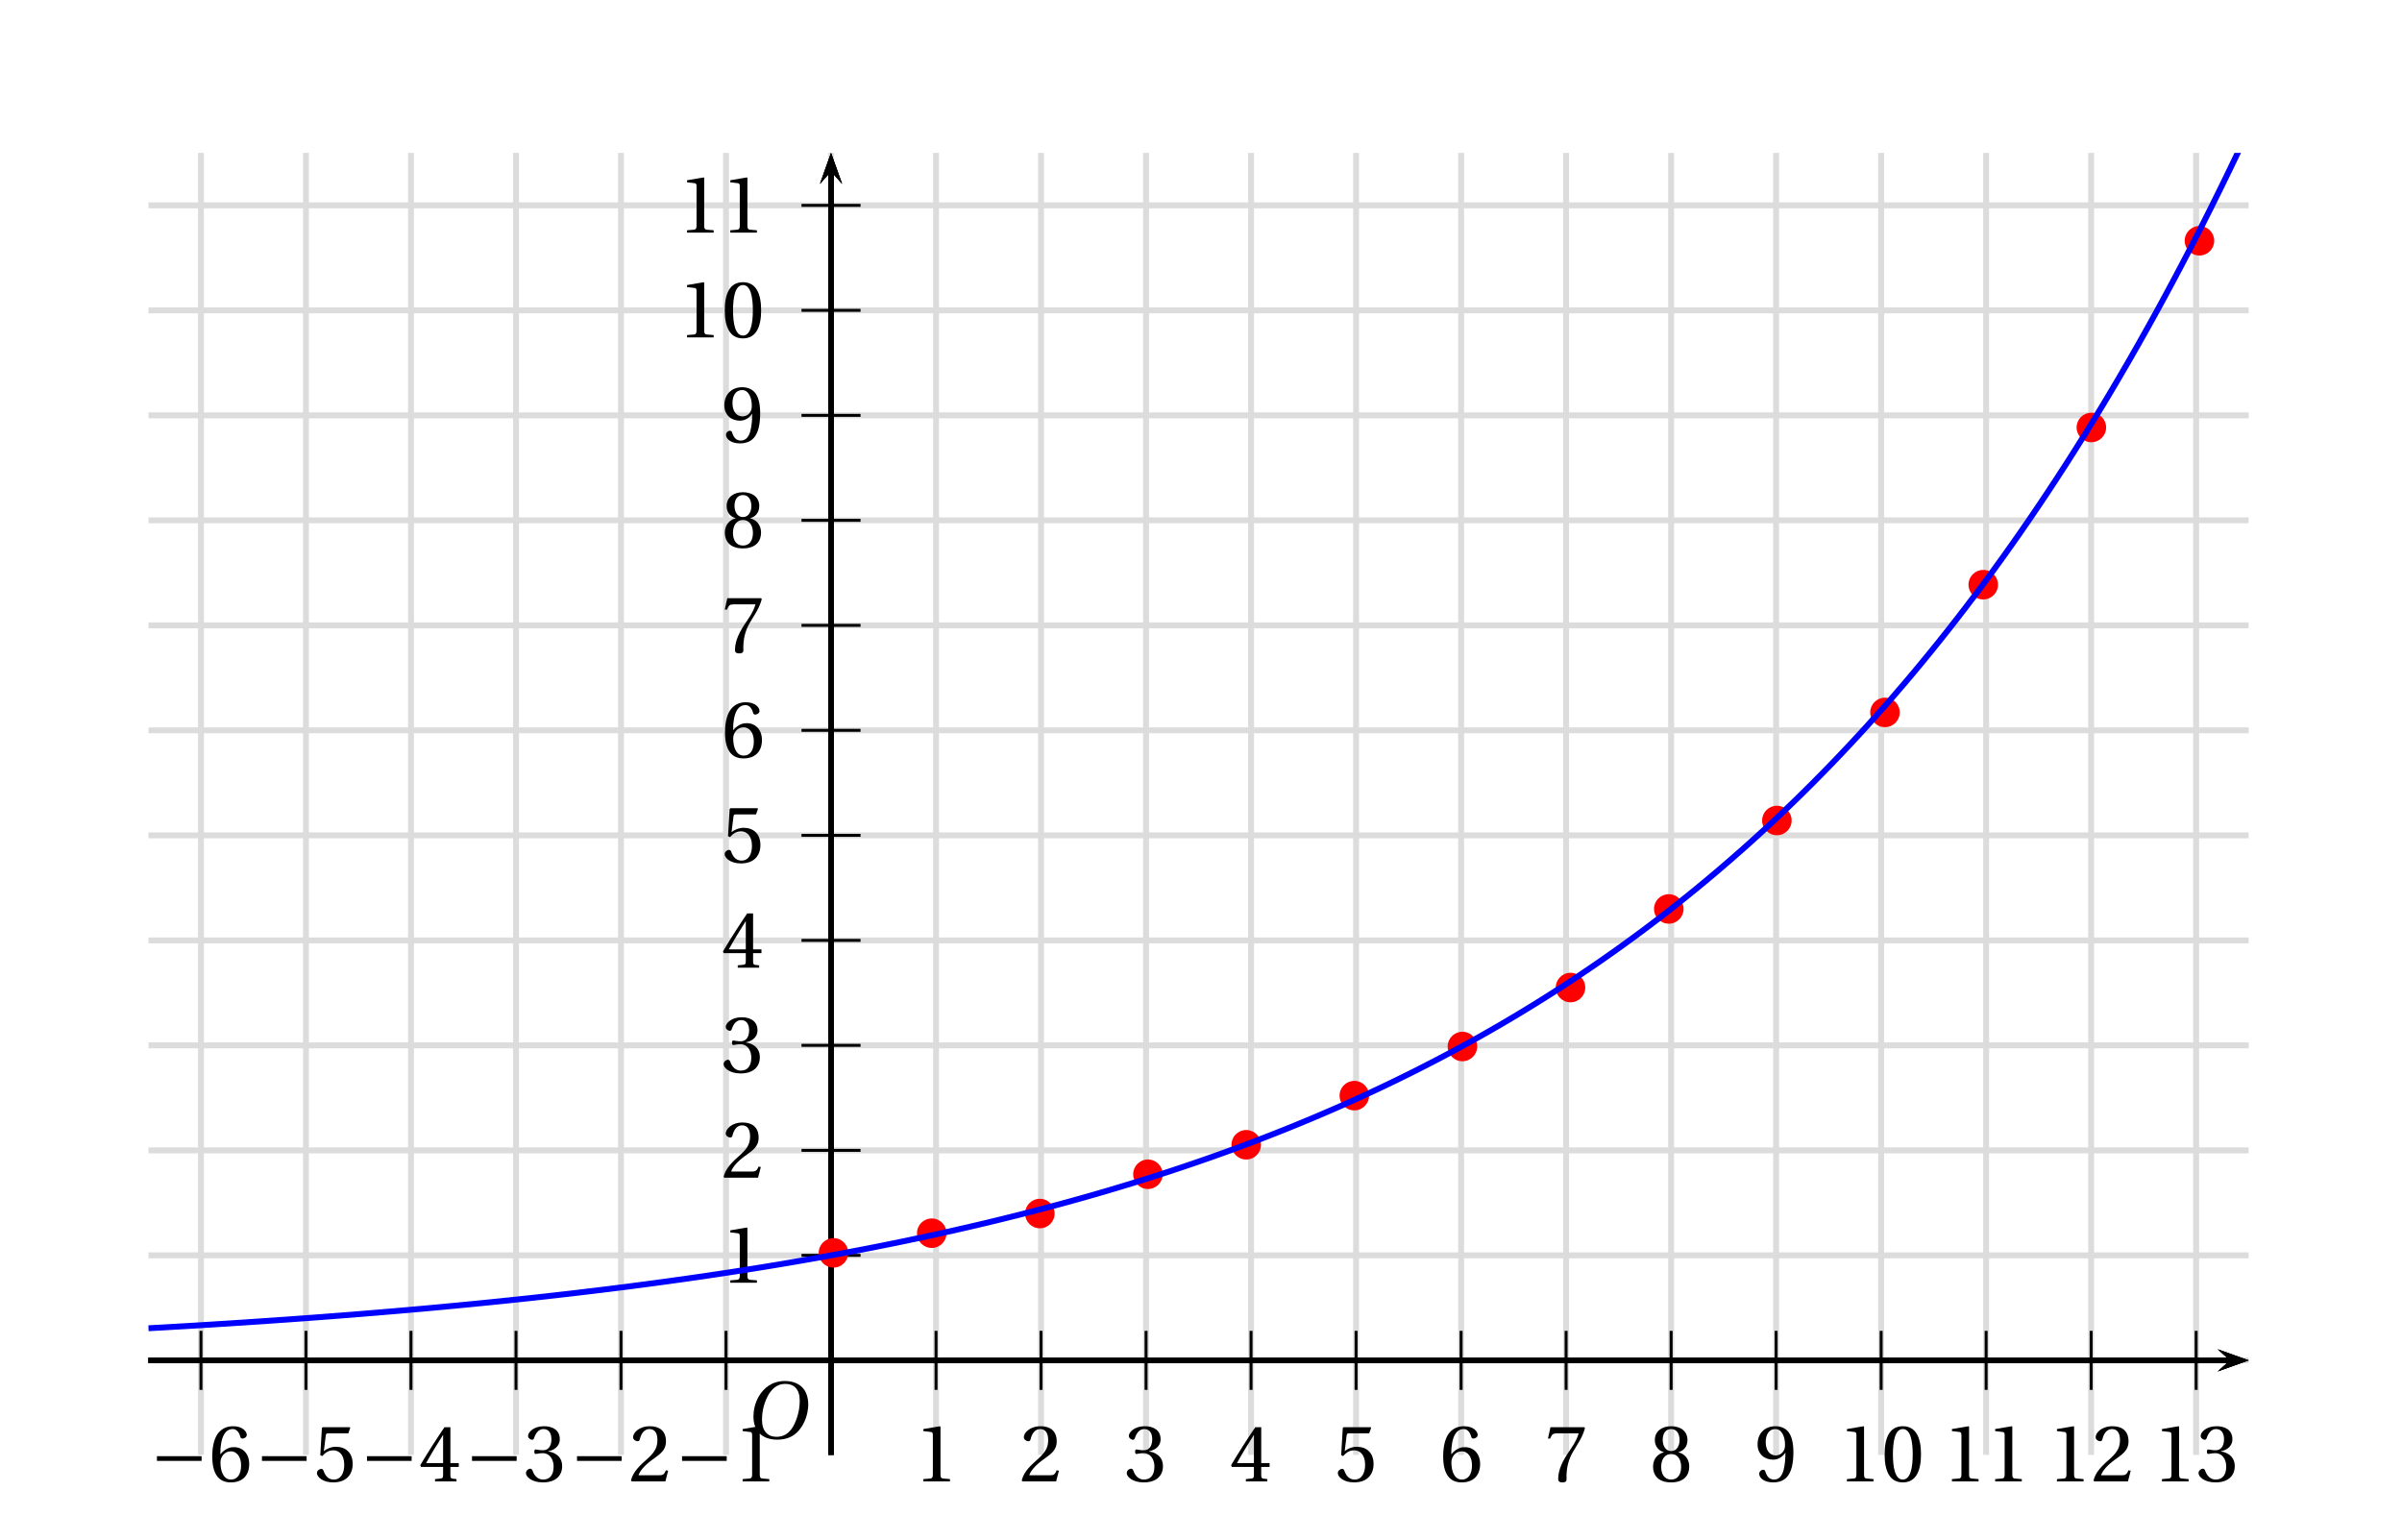 <?xml version='1.0' encoding='UTF-8'?>
<!-- This file was generated by dvisvgm 2.2 -->
<svg height='156.737pt' version='1.1' viewBox='26.687 5.998 244.424 156.737' width='244.424pt' xmlns='http://www.w3.org/2000/svg' xmlns:xlink='http://www.w3.org/1999/xlink'>
<defs>
<clipPath id='clip1'>
<path d='M41.793 154.059V21.555H255.508V154.059Z'/>
</clipPath>
<use id='g10-48' xlink:href='#g3-48'/>
<use id='g10-49' xlink:href='#g3-49'/>
<use id='g10-50' xlink:href='#g3-50'/>
<use id='g10-51' xlink:href='#g3-51'/>
<use id='g10-52' xlink:href='#g3-52'/>
<use id='g10-53' xlink:href='#g3-53'/>
<use id='g10-54' xlink:href='#g3-54'/>
<use id='g10-55' xlink:href='#g3-55'/>
<use id='g10-56' xlink:href='#g3-56'/>
<use id='g10-57' xlink:href='#g3-57'/>
<path d='M6.958 -2.772V-3.408H0.931V-2.772H6.958Z' id='g1-161'/>
<path d='M2.904 -7.068C3.945 -7.068 4.241 -5.446 4.241 -3.66S3.945 -0.252 2.904 -0.252S1.567 -1.874 1.567 -3.66S1.863 -7.068 2.904 -7.068ZM2.904 -7.451C1.096 -7.451 0.449 -5.851 0.449 -3.66S1.096 0.131 2.904 0.131S5.358 -1.468 5.358 -3.66S4.712 -7.451 2.904 -7.451Z' id='g3-48'/>
<path d='M4.788 0V-0.318L3.868 -0.394C3.638 -0.416 3.506 -0.504 3.506 -0.931V-7.385L3.452 -7.451L1.194 -7.068V-6.794L2.213 -6.673C2.4 -6.651 2.476 -6.564 2.476 -6.246V-0.931C2.476 -0.723 2.444 -0.592 2.378 -0.515C2.323 -0.438 2.235 -0.405 2.115 -0.394L1.194 -0.318V0H4.788Z' id='g3-49'/>
<path d='M5.314 -1.446L5.008 -1.501C4.778 -0.909 4.558 -0.833 4.12 -0.833H1.315C1.49 -1.403 2.137 -2.181 3.156 -2.915C4.208 -3.682 5.019 -4.175 5.019 -5.402C5.019 -6.925 4.011 -7.451 2.86 -7.451C1.359 -7.451 0.581 -6.542 0.581 -5.972C0.581 -5.599 0.997 -5.424 1.183 -5.424C1.381 -5.424 1.457 -5.534 1.501 -5.72C1.677 -6.465 2.104 -7.068 2.783 -7.068C3.627 -7.068 3.868 -6.355 3.868 -5.556C3.868 -4.383 3.276 -3.726 2.323 -2.882C0.975 -1.709 0.504 -0.964 0.296 -0.11L0.405 0H4.942L5.314 -1.446Z' id='g3-50'/>
<path d='M1.425 -4.011C1.425 -3.824 1.479 -3.704 1.622 -3.704C1.753 -3.704 2.049 -3.813 2.575 -3.813C3.506 -3.813 4.032 -2.97 4.032 -2.016C4.032 -0.712 3.386 -0.252 2.608 -0.252C1.885 -0.252 1.414 -0.8 1.205 -1.414C1.14 -1.622 1.03 -1.72 0.877 -1.72C0.679 -1.72 0.296 -1.512 0.296 -1.118C0.296 -0.647 1.052 0.131 2.597 0.131C4.186 0.131 5.183 -0.668 5.183 -2.071C5.183 -3.539 3.923 -3.978 3.32 -4.032V-4.076C3.912 -4.175 4.865 -4.613 4.865 -5.698C4.865 -6.914 3.912 -7.451 2.739 -7.451C1.293 -7.451 0.581 -6.618 0.581 -6.147C0.581 -5.808 0.964 -5.621 1.118 -5.621C1.26 -5.621 1.348 -5.698 1.392 -5.84C1.633 -6.586 2.049 -7.068 2.663 -7.068C3.528 -7.068 3.737 -6.301 3.737 -5.687C3.737 -5.03 3.506 -4.208 2.575 -4.208C2.049 -4.208 1.753 -4.317 1.622 -4.317C1.479 -4.317 1.425 -4.208 1.425 -4.011Z' id='g3-51'/>
<path d='M3.287 -1.961V-0.844C3.287 -0.471 3.167 -0.405 2.904 -0.384L2.202 -0.318V0H5.095V-0.318L4.602 -0.373C4.35 -0.405 4.273 -0.471 4.273 -0.844V-1.961H5.402V-2.476H4.273V-7.32H3.474C2.444 -5.808 1.216 -3.901 0.208 -2.192L0.307 -1.961H3.287ZM0.997 -2.476C1.655 -3.671 2.422 -4.931 3.265 -6.257H3.287V-2.476H0.997Z' id='g3-52'/>
<path d='M4.668 -6.487L4.931 -7.232L4.876 -7.32H1.216L1.107 -7.221L0.888 -3.55L1.151 -3.419C1.611 -3.945 2.06 -4.197 2.652 -4.197C3.353 -4.197 4.12 -3.682 4.12 -2.235C4.12 -1.107 3.66 -0.252 2.707 -0.252C1.94 -0.252 1.545 -0.811 1.326 -1.435C1.271 -1.6 1.172 -1.698 1.019 -1.698C0.8 -1.698 0.438 -1.479 0.438 -1.118C0.438 -0.614 1.205 0.131 2.63 0.131C4.438 0.131 5.26 -0.964 5.26 -2.356C5.26 -3.89 4.295 -4.679 2.991 -4.679C2.389 -4.679 1.742 -4.416 1.392 -4.098L1.37 -4.12L1.622 -6.169C1.655 -6.443 1.731 -6.487 1.94 -6.487H4.668Z' id='g3-53'/>
<path d='M2.98 0.131C4.602 0.131 5.468 -0.855 5.468 -2.345C5.468 -3.824 4.515 -4.646 3.375 -4.624C2.542 -4.646 1.885 -4.043 1.589 -3.682H1.567C1.578 -6.092 2.268 -7.068 3.254 -7.068C3.758 -7.068 4.109 -6.64 4.273 -6.016C4.306 -5.884 4.394 -5.786 4.558 -5.786C4.799 -5.786 5.139 -5.972 5.139 -6.279C5.139 -6.717 4.602 -7.451 3.287 -7.451C2.422 -7.451 1.808 -7.122 1.348 -6.597C0.855 -6.027 0.482 -4.975 0.482 -3.386C0.482 -1.019 1.337 0.131 2.98 0.131ZM3.002 -4.065C3.693 -4.065 4.372 -3.441 4.372 -2.181C4.372 -1.03 3.923 -0.252 3.002 -0.252C2.049 -0.252 1.589 -1.271 1.589 -2.586C1.589 -3.254 2.082 -4.065 3.002 -4.065Z' id='g3-54'/>
<path d='M0.789 -7.32L0.449 -5.786H0.745L0.855 -6.016C0.997 -6.323 1.14 -6.487 1.633 -6.487H4.591C4.482 -6.092 4.284 -5.457 3.397 -4.186C2.455 -2.838 1.83 -1.611 1.83 -0.318C1.83 0.044 2.082 0.131 2.422 0.131C2.739 0.131 2.97 0.033 2.959 -0.285C2.904 -1.731 3.2 -2.893 3.78 -3.912C4.482 -5.139 5.062 -5.819 5.446 -7.199L5.347 -7.32H0.789Z' id='g3-55'/>
<path d='M2.904 -3.704C3.78 -3.704 4.252 -2.959 4.252 -1.961C4.252 -0.997 3.835 -0.252 2.904 -0.252C1.994 -0.252 1.556 -0.997 1.556 -1.961C1.556 -2.959 2.038 -3.704 2.904 -3.704ZM2.904 0.131C4.679 0.131 5.347 -0.888 5.347 -1.994C5.347 -3.112 4.646 -3.748 3.901 -3.923V-3.956C4.569 -4.131 5.106 -4.69 5.106 -5.588C5.106 -6.783 4.175 -7.451 2.904 -7.451C1.655 -7.451 0.701 -6.772 0.701 -5.588C0.701 -4.69 1.249 -4.131 1.907 -3.956V-3.923C1.172 -3.748 0.46 -3.112 0.46 -1.994C0.46 -0.888 1.118 0.131 2.904 0.131ZM2.904 -4.098C2.115 -4.098 1.764 -4.865 1.764 -5.61C1.764 -6.454 2.159 -7.068 2.904 -7.068S4.021 -6.454 4.043 -5.61C4.043 -4.865 3.704 -4.098 2.904 -4.098Z' id='g3-56'/>
<path d='M2.509 -2.937C3.189 -2.937 3.758 -3.32 4.131 -3.857H4.153C4.153 -3.167 4.098 -2.279 3.901 -1.523C3.704 -0.8 3.32 -0.252 2.619 -0.252C1.874 -0.252 1.6 -0.833 1.435 -1.348C1.392 -1.49 1.315 -1.578 1.129 -1.578C0.92 -1.578 0.614 -1.359 0.614 -1.019C0.614 -0.537 1.194 0.131 2.52 0.131C3.408 0.131 4.087 -0.197 4.504 -0.778C4.953 -1.403 5.227 -2.367 5.227 -3.956C5.227 -5.314 4.953 -6.202 4.526 -6.717C4.109 -7.21 3.506 -7.451 2.805 -7.451C1.403 -7.451 0.394 -6.52 0.394 -5.008C0.394 -3.638 1.381 -2.937 2.509 -2.937ZM2.838 -3.517C1.983 -3.517 1.49 -4.263 1.49 -5.314C1.49 -6.323 1.94 -7.068 2.794 -7.068C3.671 -7.068 4.098 -6.027 4.098 -4.964C4.098 -4.778 4.087 -4.558 4.021 -4.383C3.846 -3.868 3.419 -3.517 2.838 -3.517Z' id='g3-57'/>
<path d='M5.523 -7.364C6.728 -7.364 7.495 -6.651 7.495 -5.106C7.495 -4.482 7.429 -3.572 6.98 -2.411C6.531 -1.238 5.786 -0.219 4.361 -0.219C3.178 -0.219 2.4 -0.997 2.4 -2.52C2.4 -3.441 2.575 -4.46 3.079 -5.523C3.583 -6.564 4.361 -7.364 5.523 -7.364ZM5.479 -7.747C3.726 -7.747 2.641 -6.783 2.005 -5.731C1.403 -4.712 1.249 -3.682 1.249 -2.959C1.249 -1.151 2.279 0.164 4.46 0.164C6.399 0.164 7.353 -0.833 7.955 -1.918C8.547 -2.991 8.646 -4.109 8.646 -4.536C8.646 -6.783 7.287 -7.747 5.479 -7.747Z' id='g8-79'/>
</defs>
<g id='page1'>
<path clip-path='url(#clip1)' d='M40.762 160.219H38.974V160.76H40.762V160.219ZM45.035 157.238H41.475V157.891H44.352C43.083 159.701 42.564 160.813 42.166 162.562H42.872C43.165 160.858 43.833 159.393 45.035 157.794V157.238Z' fill-rule='evenodd'/>
<path clip-path='url(#clip1)' d='M36.449 155.124V16.21' fill='none' stroke='#dcdcdc' stroke-linecap='square' stroke-miterlimit='10' stroke-width='0.601'/>
<path clip-path='url(#clip1)' d='M51.448 160.219H49.66V160.759H51.448V160.219ZM55.556 158.627C55.428 157.756 54.858 157.237 54.046 157.237C53.461 157.237 52.935 157.523 52.619 157.996C52.289 158.514 52.139 159.167 52.139 160.136C52.139 161.03 52.274 161.601 52.589 162.074C52.875 162.502 53.34 162.735 53.926 162.735C54.94 162.735 55.668 161.984 55.668 160.94C55.668 159.948 54.992 159.25 54.039 159.25C53.513 159.25 53.1 159.453 52.815 159.843C52.822 158.544 53.243 157.823 54.001 157.823C54.467 157.823 54.79 158.116 54.895 158.627H55.556ZM53.956 159.836C54.595 159.836 54.992 160.279 54.992 160.992C54.992 161.661 54.542 162.149 53.934 162.149C53.318 162.149 52.852 161.638 52.852 160.955C52.852 160.294 53.303 159.836 53.956 159.836Z' fill-rule='evenodd'/>
<path clip-path='url(#clip1)' d='M47.137 155.124V16.21' fill='none' stroke='#dcdcdc' stroke-linecap='square' stroke-miterlimit='10' stroke-width='0.601'/>
<path clip-path='url(#clip1)' d='M62.133 160.219H60.346V160.759H62.133V160.219ZM66.076 157.237H63.328L62.93 160.136H63.538C63.846 159.768 64.101 159.641 64.514 159.641C65.228 159.641 65.678 160.129 65.678 160.917C65.678 161.683 65.236 162.149 64.514 162.149C63.936 162.149 63.583 161.856 63.425 161.255H62.764C62.855 161.691 62.93 161.901 63.087 162.096C63.388 162.502 63.929 162.735 64.529 162.735C65.603 162.735 66.354 161.953 66.354 160.827C66.354 159.776 65.656 159.055 64.635 159.055C64.259 159.055 63.959 159.153 63.651 159.378L63.861 157.891H66.076V157.237Z' fill-rule='evenodd'/>
<path clip-path='url(#clip1)' d='M57.821 155.124V16.21' fill='none' stroke='#dcdcdc' stroke-linecap='square' stroke-miterlimit='10' stroke-width='0.601'/>
<path clip-path='url(#clip1)' d='M72.819 160.219H71.032V160.759H72.819V160.219ZM75.643 161.285V162.562H76.304V161.285H77.093V160.692H76.304V157.237H75.816L73.398 160.587V161.285H75.643ZM75.643 160.692H73.976L75.643 158.364V160.692Z' fill-rule='evenodd'/>
<path clip-path='url(#clip1)' d='M68.508 155.124V16.21' fill='none' stroke='#dcdcdc' stroke-linecap='square' stroke-miterlimit='10' stroke-width='0.601'/>
<path clip-path='url(#clip1)' d='M83.505 160.219H81.717V160.759H83.505V160.219ZM85.533 160.121H85.615L85.894 160.114C86.622 160.114 86.997 160.444 86.997 161.082C86.997 161.751 86.584 162.149 85.894 162.149C85.172 162.149 84.819 161.788 84.774 161.015H84.114C84.144 161.443 84.219 161.721 84.346 161.961C84.617 162.472 85.142 162.735 85.871 162.735C86.967 162.735 87.673 162.081 87.673 161.075C87.673 160.399 87.41 160.023 86.772 159.806C87.268 159.611 87.515 159.235 87.515 158.702C87.515 157.786 86.907 157.237 85.894 157.237C84.819 157.237 84.249 157.823 84.226 158.957H84.887C84.894 158.634 84.924 158.454 85.007 158.289C85.157 157.996 85.488 157.816 85.901 157.816C86.487 157.816 86.839 158.161 86.839 158.724C86.839 159.1 86.704 159.325 86.412 159.445C86.231 159.52 85.999 159.55 85.533 159.558V160.121Z' fill-rule='evenodd'/>
<path clip-path='url(#clip1)' d='M79.195 155.124V16.21' fill='none' stroke='#dcdcdc' stroke-linecap='square' stroke-miterlimit='10' stroke-width='0.601'/>
<path clip-path='url(#clip1)' d='M94.191 160.219H92.403V160.759H94.191V160.219ZM98.359 161.908H95.558C95.625 161.473 95.866 161.195 96.519 160.812L97.27 160.407C98.014 160.001 98.396 159.453 98.396 158.799C98.396 158.356 98.216 157.943 97.901 157.658C97.585 157.373 97.195 157.237 96.692 157.237C96.016 157.237 95.513 157.478 95.22 157.928C95.032 158.214 94.95 158.544 94.935 159.085H95.595C95.618 158.724 95.663 158.507 95.753 158.334C95.926 158.011 96.271 157.816 96.669 157.816C97.27 157.816 97.721 158.244 97.721 158.814C97.721 159.235 97.473 159.596 97 159.866L96.309 160.256C95.197 160.887 94.874 161.39 94.814 162.562H98.359V161.908Z' fill-rule='evenodd'/>
<path clip-path='url(#clip1)' d='M89.879 155.124V16.21' fill='none' stroke='#dcdcdc' stroke-linecap='square' stroke-miterlimit='10' stroke-width='0.601'/>
<path clip-path='url(#clip1)' d='M104.876 160.219H103.089V160.759H104.876V160.219ZM107.19 158.769V162.562H107.851V157.237H107.415C107.182 158.056 107.032 158.168 106.011 158.296V158.769H107.19Z' fill-rule='evenodd'/>
<path clip-path='url(#clip1)' d='M100.567 155.124V16.21' fill='none' stroke='#dcdcdc' stroke-linecap='square' stroke-miterlimit='10' stroke-width='0.601'/>
<path clip-path='url(#clip1)' d='M115.495 157.237C114.999 157.237 114.548 157.455 114.271 157.823C113.925 158.289 113.752 159.002 113.752 159.986C113.752 161.781 114.353 162.735 115.495 162.735C116.621 162.735 117.237 161.781 117.237 160.031C117.237 158.995 117.071 158.304 116.719 157.823C116.441 157.447 115.998 157.237 115.495 157.237ZM115.495 157.823C116.208 157.823 116.561 158.544 116.561 159.971C116.561 161.48 116.216 162.186 115.48 162.186C114.781 162.186 114.428 161.45 114.428 159.993C114.428 158.537 114.781 157.823 115.495 157.823Z' fill-rule='evenodd'/>
<path clip-path='url(#clip1)' d='M111.25 155.124V16.21' fill='none' stroke='#dcdcdc' stroke-linecap='square' stroke-miterlimit='10' stroke-width='0.601'/>
<path clip-path='url(#clip1)' d='M126.06 158.769V162.562H126.721V157.237H126.285C126.053 158.056 125.903 158.168 124.881 158.296V158.769H126.06Z' fill-rule='evenodd'/>
<path clip-path='url(#clip1)' d='M121.938 155.124V16.21' fill='none' stroke='#dcdcdc' stroke-linecap='square' stroke-miterlimit='10' stroke-width='0.601'/>
<path clip-path='url(#clip1)' d='M138.601 161.908H135.8C135.867 161.473 136.108 161.195 136.761 160.812L137.512 160.407C138.255 160.001 138.638 159.453 138.638 158.799C138.638 158.356 138.458 157.943 138.143 157.658C137.827 157.373 137.437 157.237 136.934 157.237C136.258 157.237 135.755 157.478 135.462 157.928C135.274 158.214 135.191 158.544 135.176 159.085H135.837C135.86 158.724 135.905 158.507 135.995 158.334C136.168 158.011 136.513 157.816 136.911 157.816C137.512 157.816 137.962 158.244 137.962 158.814C137.962 159.235 137.714 159.596 137.241 159.866L136.55 160.256C135.439 160.887 135.116 161.39 135.056 162.562H138.601V161.908Z' fill-rule='evenodd'/>
<path clip-path='url(#clip1)' d='M132.621 155.124V16.21' fill='none' stroke='#dcdcdc' stroke-linecap='square' stroke-miterlimit='10' stroke-width='0.601'/>
<path clip-path='url(#clip1)' d='M147.146 160.121H147.229L147.507 160.114C148.235 160.114 148.611 160.444 148.611 161.082C148.611 161.751 148.197 162.149 147.507 162.149C146.786 162.149 146.433 161.788 146.388 161.015H145.727C145.757 161.443 145.832 161.721 145.96 161.961C146.23 162.472 146.756 162.735 147.484 162.735C148.581 162.735 149.287 162.081 149.287 161.075C149.287 160.399 149.024 160.023 148.385 159.806C148.881 159.611 149.129 159.235 149.129 158.702C149.129 157.786 148.521 157.237 147.507 157.237C146.433 157.237 145.862 157.823 145.839 158.957H146.5C146.508 158.634 146.538 158.454 146.621 158.289C146.771 157.996 147.101 157.816 147.514 157.816C148.1 157.816 148.453 158.161 148.453 158.724C148.453 159.1 148.318 159.325 148.025 159.445C147.845 159.52 147.612 159.55 147.146 159.558V160.121Z' fill-rule='evenodd'/>
<path clip-path='url(#clip1)' d='M143.309 155.124V16.21' fill='none' stroke='#dcdcdc' stroke-linecap='square' stroke-miterlimit='10' stroke-width='0.601'/>
<path clip-path='url(#clip1)' d='M158.628 161.285V162.562H159.289V161.285H160.077V160.692H159.289V157.237H158.801L156.383 160.587V161.285H158.628ZM158.628 160.692H156.961L158.628 158.364V160.692Z' fill-rule='evenodd'/>
<path clip-path='url(#clip1)' d='M153.992 155.124V16.21' fill='none' stroke='#dcdcdc' stroke-linecap='square' stroke-miterlimit='10' stroke-width='0.601'/>
<path clip-path='url(#clip1)' d='M170.433 157.237H167.684L167.286 160.136H167.894C168.202 159.768 168.458 159.641 168.87 159.641C169.584 159.641 170.035 160.129 170.035 160.917C170.035 161.683 169.592 162.149 168.87 162.149C168.292 162.149 167.94 161.856 167.782 161.255H167.121C167.211 161.691 167.286 161.901 167.444 162.096C167.744 162.502 168.285 162.735 168.886 162.735C169.96 162.735 170.71 161.953 170.71 160.827C170.71 159.776 170.012 159.055 168.991 159.055C168.615 159.055 168.315 159.153 168.007 159.378L168.217 157.891H170.433V157.237Z' fill-rule='evenodd'/>
<path clip-path='url(#clip1)' d='M164.68 155.124V16.21' fill='none' stroke='#dcdcdc' stroke-linecap='square' stroke-miterlimit='10' stroke-width='0.601'/>
<path clip-path='url(#clip1)' d='M181.284 158.627C181.156 157.756 180.585 157.237 179.774 157.237C179.188 157.237 178.663 157.523 178.347 157.996C178.017 158.514 177.867 159.167 177.867 160.136C177.867 161.03 178.002 161.601 178.317 162.074C178.603 162.502 179.068 162.735 179.654 162.735C180.668 162.735 181.396 161.984 181.396 160.94C181.396 159.948 180.72 159.25 179.767 159.25C179.241 159.25 178.828 159.453 178.543 159.843C178.55 158.544 178.971 157.823 179.729 157.823C180.195 157.823 180.518 158.116 180.623 158.627H181.284ZM179.684 159.836C180.323 159.836 180.72 160.279 180.72 160.992C180.72 161.661 180.27 162.149 179.662 162.149C179.046 162.149 178.58 161.638 178.58 160.955C178.58 160.294 179.031 159.836 179.684 159.836Z' fill-rule='evenodd'/>
<path clip-path='url(#clip1)' d='M175.367 155.124V16.21' fill='none' stroke='#dcdcdc' stroke-linecap='square' stroke-miterlimit='10' stroke-width='0.601'/>
<path clip-path='url(#clip1)' d='M192.134 157.237H188.575V157.891H191.451C190.182 159.701 189.664 160.812 189.266 162.562H189.972C190.265 160.857 190.933 159.393 192.134 157.793V157.237Z' fill-rule='evenodd'/>
<path clip-path='url(#clip1)' d='M186.051 155.124V16.21' fill='none' stroke='#dcdcdc' stroke-linecap='square' stroke-miterlimit='10' stroke-width='0.601'/>
<path clip-path='url(#clip1)' d='M201.851 159.761C202.4 159.43 202.58 159.16 202.58 158.657C202.58 157.823 201.927 157.237 200.981 157.237C200.042 157.237 199.381 157.823 199.381 158.657C199.381 159.153 199.561 159.423 200.102 159.761C199.494 160.053 199.193 160.497 199.193 161.082C199.193 162.059 199.929 162.735 200.981 162.735C202.032 162.735 202.768 162.059 202.768 161.09C202.768 160.497 202.467 160.053 201.851 159.761ZM200.981 157.823C201.543 157.823 201.904 158.153 201.904 158.672C201.904 159.167 201.536 159.498 200.981 159.498C200.424 159.498 200.057 159.167 200.057 158.664C200.057 158.153 200.424 157.823 200.981 157.823ZM200.981 160.053C201.641 160.053 202.092 160.474 202.092 161.098C202.092 161.728 201.641 162.149 200.966 162.149C200.32 162.149 199.869 161.721 199.869 161.098C199.869 160.474 200.32 160.053 200.981 160.053Z' fill-rule='evenodd'/>
<path clip-path='url(#clip1)' d='M196.739 155.124V16.21' fill='none' stroke='#dcdcdc' stroke-linecap='square' stroke-miterlimit='10' stroke-width='0.601'/>
<path clip-path='url(#clip1)' d='M209.999 161.345C210.127 162.217 210.697 162.735 211.509 162.735C212.095 162.735 212.628 162.449 212.935 161.976C213.273 161.458 213.423 160.805 213.423 159.836C213.423 158.942 213.289 158.371 212.973 157.898C212.68 157.47 212.215 157.237 211.629 157.237C210.615 157.237 209.886 157.988 209.886 159.032C209.886 160.023 210.562 160.722 211.524 160.722C212.027 160.722 212.395 160.542 212.74 160.129C212.732 161.428 212.312 162.149 211.554 162.149C211.088 162.149 210.765 161.856 210.66 161.345H209.999ZM211.621 157.816C212.237 157.816 212.702 158.326 212.702 159.017C212.702 159.671 212.245 160.136 211.599 160.136C210.96 160.136 210.562 159.693 210.562 158.98C210.562 158.304 211.013 157.816 211.621 157.816Z' fill-rule='evenodd'/>
<path clip-path='url(#clip1)' d='M207.422 155.124V16.21' fill='none' stroke='#dcdcdc' stroke-linecap='square' stroke-miterlimit='10' stroke-width='0.601'/>
<path clip-path='url(#clip1)' d='M222.232 158.769V162.562H222.893V157.237H222.457C222.224 158.056 222.074 158.168 221.052 158.296V158.769H222.232ZM226.528 157.237C226.032 157.237 225.582 157.455 225.305 157.823C224.958 158.289 224.785 159.002 224.785 159.986C224.785 161.781 225.386 162.735 226.528 162.735C227.655 162.735 228.271 161.781 228.271 160.031C228.271 158.995 228.105 158.304 227.752 157.823C227.475 157.447 227.031 157.237 226.528 157.237ZM226.528 157.823C227.242 157.823 227.595 158.544 227.595 159.971C227.595 161.48 227.249 162.186 226.513 162.186C225.815 162.186 225.462 161.45 225.462 159.993C225.462 158.537 225.815 157.823 226.528 157.823Z' fill-rule='evenodd'/>
<path clip-path='url(#clip1)' d='M218.11 155.124V16.21' fill='none' stroke='#dcdcdc' stroke-linecap='square' stroke-miterlimit='10' stroke-width='0.601'/>
<path clip-path='url(#clip1)' d='M232.917 158.769V162.562H233.578V157.237H233.142C232.91 158.056 232.76 158.168 231.739 158.296V158.769H232.917ZM237.093 158.769V162.562H237.754V157.237H237.319C237.086 158.056 236.936 158.168 235.915 158.296V158.769H237.093Z' fill-rule='evenodd'/>
<path clip-path='url(#clip1)' d='M228.793 155.124V16.21' fill='none' stroke='#dcdcdc' stroke-linecap='square' stroke-miterlimit='10' stroke-width='0.601'/>
<path clip-path='url(#clip1)' d='M243.603 158.769V162.562H244.264V157.237H243.829C243.596 158.056 243.446 158.168 242.424 158.296V158.769H243.603ZM249.634 161.908H246.833C246.901 161.473 247.141 161.195 247.795 160.812L248.545 160.407C249.289 160.001 249.672 159.453 249.672 158.799C249.672 158.356 249.491 157.943 249.176 157.658C248.861 157.373 248.471 157.237 247.967 157.237C247.291 157.237 246.788 157.478 246.495 157.928C246.307 158.214 246.225 158.544 246.21 159.085H246.871C246.893 158.724 246.938 158.507 247.029 158.334C247.201 158.011 247.547 157.816 247.945 157.816C248.545 157.816 248.996 158.244 248.996 158.814C248.996 159.235 248.748 159.596 248.275 159.866L247.584 160.256C246.473 160.887 246.15 161.39 246.09 162.562H249.634V161.908Z' fill-rule='evenodd'/>
<path clip-path='url(#clip1)' d='M239.48 155.124V16.21' fill='none' stroke='#dcdcdc' stroke-linecap='square' stroke-miterlimit='10' stroke-width='0.601'/>
<path clip-path='url(#clip1)' d='M254.289 158.769V162.562H254.95V157.237H254.514C254.281 158.056 254.131 158.168 253.11 158.296V158.769H254.289ZM258.18 160.121H258.262L258.54 160.114C259.269 160.114 259.644 160.444 259.644 161.082C259.644 161.751 259.231 162.149 258.54 162.149C257.819 162.149 257.466 161.788 257.421 161.015H256.761C256.79 161.443 256.865 161.721 256.994 161.961C257.263 162.472 257.789 162.735 258.518 162.735C259.614 162.735 260.32 162.081 260.32 161.075C260.32 160.399 260.057 160.023 259.419 159.806C259.915 159.611 260.163 159.235 260.163 158.702C260.163 157.786 259.554 157.237 258.54 157.237C257.466 157.237 256.896 157.823 256.873 158.957H257.534C257.541 158.634 257.571 158.454 257.654 158.289C257.804 157.996 258.135 157.816 258.548 157.816C259.134 157.816 259.487 158.161 259.487 158.724C259.487 159.1 259.351 159.325 259.058 159.445C258.878 159.52 258.645 159.55 258.18 159.558V160.121Z' fill-rule='evenodd'/>
<path clip-path='url(#clip1)' d='M250.164 155.124V16.21' fill='none' stroke='#dcdcdc' stroke-linecap='square' stroke-miterlimit='10' stroke-width='0.601'/>
<path clip-path='url(#clip1)' d='M264.975 158.769V162.562H265.635V157.237H265.2C264.968 158.056 264.817 158.168 263.796 158.296V158.769H264.975ZM269.661 161.285V162.562H270.322V161.285H271.111V160.692H270.322V157.237H269.834L267.416 160.587V161.285H269.661ZM269.661 160.692H267.995L269.661 158.364V160.692Z' fill-rule='evenodd'/>
<path clip-path='url(#clip1)' d='M260.851 155.124V16.21' fill='none' stroke='#dcdcdc' stroke-linecap='square' stroke-miterlimit='10' stroke-width='0.601'/>
<path clip-path='url(#clip1)' d='M29.729 150.604H27.942V151.145H29.729V150.604ZM32.043 149.155V152.948H32.704V147.623H32.268C32.035 148.442 31.885 148.554 30.864 148.682V149.155H32.043Z' fill-rule='evenodd'/>
<path clip-path='url(#clip1)' d='M36.449 155.124H260.851' fill='none' stroke='#dcdcdc' stroke-linecap='square' stroke-miterlimit='10' stroke-width='0.601'/>
<path clip-path='url(#clip1)' d='M32.162 136.937C31.666 136.937 31.216 137.155 30.938 137.523C30.592 137.989 30.42 138.702 30.42 139.686C30.42 141.481 31.02 142.435 32.162 142.435C33.288 142.435 33.904 141.481 33.904 139.731C33.904 138.695 33.739 138.004 33.386 137.523C33.108 137.147 32.666 136.937 32.162 136.937ZM32.162 137.523C32.876 137.523 33.228 138.244 33.228 139.671C33.228 141.18 32.883 141.886 32.147 141.886C31.449 141.886 31.096 141.15 31.096 139.693C31.096 138.236 31.449 137.523 32.162 137.523Z' fill-rule='evenodd'/>
<path clip-path='url(#clip1)' d='M36.449 144.441H260.851' fill='none' stroke='#dcdcdc' stroke-linecap='square' stroke-miterlimit='10' stroke-width='0.601'/>
<path clip-path='url(#clip1)' d='M32.042 127.784V131.576H32.702V126.252H32.267C32.035 127.07 31.884 127.183 30.863 127.31V127.784H32.042Z' fill-rule='evenodd'/>
<path clip-path='url(#clip1)' d='M36.449 133.753H260.851' fill='none' stroke='#dcdcdc' stroke-linecap='square' stroke-miterlimit='10' stroke-width='0.601'/>
<path clip-path='url(#clip1)' d='M33.897 120.237H31.096C31.163 119.801 31.404 119.523 32.056 119.141L32.807 118.735C33.551 118.329 33.934 117.781 33.934 117.128C33.934 116.685 33.754 116.272 33.438 115.986C33.123 115.701 32.732 115.566 32.23 115.566C31.554 115.566 31.051 115.806 30.758 116.257C30.57 116.542 30.487 116.872 30.472 117.413H31.133C31.156 117.053 31.201 116.835 31.291 116.662C31.464 116.339 31.809 116.144 32.207 116.144C32.807 116.144 33.258 116.572 33.258 117.143C33.258 117.563 33.01 117.924 32.537 118.194L31.846 118.585C30.735 119.216 30.412 119.719 30.352 120.89H33.897V120.237Z' fill-rule='evenodd'/>
<path clip-path='url(#clip1)' d='M36.449 123.07H260.851' fill='none' stroke='#dcdcdc' stroke-linecap='square' stroke-miterlimit='10' stroke-width='0.601'/>
<path clip-path='url(#clip1)' d='M31.757 107.764H31.839L32.117 107.756C32.846 107.756 33.221 108.087 33.221 108.725C33.221 109.394 32.807 109.791 32.117 109.791C31.396 109.791 31.043 109.431 30.998 108.657H30.337C30.367 109.085 30.442 109.363 30.57 109.604C30.84 110.115 31.366 110.377 32.094 110.377C33.191 110.377 33.897 109.724 33.897 108.718C33.897 108.042 33.634 107.666 32.995 107.448C33.491 107.253 33.739 106.878 33.739 106.344C33.739 105.428 33.13 104.88 32.117 104.88C31.043 104.88 30.472 105.466 30.45 106.6H31.111C31.118 106.277 31.148 106.097 31.231 105.931C31.381 105.639 31.712 105.458 32.125 105.458C32.71 105.458 33.063 105.804 33.063 106.367C33.063 106.742 32.928 106.968 32.636 107.088C32.455 107.163 32.222 107.193 31.757 107.2V107.764Z' fill-rule='evenodd'/>
<path clip-path='url(#clip1)' d='M36.449 112.382H260.851' fill='none' stroke='#dcdcdc' stroke-linecap='square' stroke-miterlimit='10' stroke-width='0.601'/>
<path clip-path='url(#clip1)' d='M32.552 98.242V99.519H33.213V98.242H34.002V97.649H33.213V94.194H32.725L30.307 97.544V98.242H32.552ZM32.552 97.649H30.885L32.552 95.321V97.649Z' fill-rule='evenodd'/>
<path clip-path='url(#clip1)' d='M36.449 101.699H260.851' fill='none' stroke='#dcdcdc' stroke-linecap='square' stroke-miterlimit='10' stroke-width='0.601'/>
<path clip-path='url(#clip1)' d='M33.671 83.509H30.923L30.525 86.407H31.133C31.441 86.039 31.697 85.912 32.109 85.912C32.822 85.912 33.273 86.4 33.273 87.188C33.273 87.954 32.831 88.42 32.109 88.42C31.531 88.42 31.178 88.127 31.02 87.526H30.36C30.45 87.962 30.525 88.172 30.683 88.367C30.983 88.773 31.524 89.006 32.125 89.006C33.198 89.006 33.949 88.225 33.949 87.098C33.949 86.047 33.251 85.326 32.23 85.326C31.854 85.326 31.554 85.424 31.246 85.649L31.456 84.162H33.671V83.509Z' fill-rule='evenodd'/>
<path clip-path='url(#clip1)' d='M36.449 91.011H260.851' fill='none' stroke='#dcdcdc' stroke-linecap='square' stroke-miterlimit='10' stroke-width='0.601'/>
<path clip-path='url(#clip1)' d='M33.837 74.212C33.709 73.341 33.138 72.823 32.327 72.823C31.742 72.823 31.216 73.108 30.9 73.581C30.57 74.099 30.42 74.753 30.42 75.722C30.42 76.615 30.555 77.186 30.87 77.659C31.156 78.087 31.621 78.32 32.207 78.32C33.221 78.32 33.949 77.569 33.949 76.525C33.949 75.534 33.273 74.835 32.319 74.835C31.794 74.835 31.381 75.038 31.096 75.429C31.103 74.129 31.524 73.409 32.282 73.409C32.747 73.409 33.071 73.701 33.175 74.212H33.837ZM32.237 75.421C32.876 75.421 33.273 75.864 33.273 76.578C33.273 77.246 32.822 77.734 32.215 77.734C31.599 77.734 31.133 77.224 31.133 76.54C31.133 75.879 31.584 75.421 32.237 75.421Z' fill-rule='evenodd'/>
<path clip-path='url(#clip1)' d='M36.449 80.324H260.851' fill='none' stroke='#dcdcdc' stroke-linecap='square' stroke-miterlimit='10' stroke-width='0.601'/>
<path clip-path='url(#clip1)' d='M34.002 62.137H30.442V62.79H33.318C32.05 64.6 31.531 65.712 31.133 67.461H31.839C32.132 65.757 32.8 64.292 34.002 62.693V62.137Z' fill-rule='evenodd'/>
<path clip-path='url(#clip1)' d='M36.449 69.64H260.851' fill='none' stroke='#dcdcdc' stroke-linecap='square' stroke-miterlimit='10' stroke-width='0.601'/>
<path clip-path='url(#clip1)' d='M33.033 53.975C33.581 53.644 33.761 53.374 33.761 52.871C33.761 52.037 33.108 51.452 32.162 51.452C31.223 51.452 30.562 52.037 30.562 52.871C30.562 53.366 30.743 53.637 31.283 53.975C30.675 54.268 30.375 54.71 30.375 55.297C30.375 56.272 31.111 56.948 32.162 56.948C33.213 56.948 33.949 56.272 33.949 55.304C33.949 54.71 33.649 54.268 33.033 53.975ZM32.162 52.037C32.725 52.037 33.086 52.367 33.086 52.886C33.086 53.381 32.717 53.712 32.162 53.712C31.606 53.712 31.238 53.381 31.238 52.878C31.238 52.367 31.606 52.037 32.162 52.037ZM32.162 54.268C32.822 54.268 33.273 54.688 33.273 55.312C33.273 55.942 32.822 56.363 32.147 56.363C31.501 56.363 31.051 55.934 31.051 55.312C31.051 54.688 31.501 54.268 32.162 54.268Z' fill-rule='evenodd'/>
<path clip-path='url(#clip1)' d='M36.449 58.952H260.851' fill='none' stroke='#dcdcdc' stroke-linecap='square' stroke-miterlimit='10' stroke-width='0.601'/>
<path clip-path='url(#clip1)' d='M30.495 44.873C30.622 45.745 31.193 46.263 32.005 46.263C32.59 46.263 33.123 45.977 33.431 45.504C33.769 44.986 33.919 44.333 33.919 43.364C33.919 42.471 33.784 41.9 33.468 41.426C33.175 40.998 32.71 40.766 32.125 40.766C31.111 40.766 30.382 41.517 30.382 42.561C30.382 43.551 31.058 44.25 32.02 44.25C32.522 44.25 32.89 44.07 33.236 43.657C33.228 44.956 32.807 45.677 32.05 45.677C31.584 45.677 31.261 45.384 31.156 44.873H30.495ZM32.117 41.344C32.732 41.344 33.198 41.855 33.198 42.546C33.198 43.199 32.74 43.664 32.094 43.664C31.456 43.664 31.058 43.222 31.058 42.508C31.058 41.832 31.509 41.344 32.117 41.344Z' fill-rule='evenodd'/>
<path clip-path='url(#clip1)' d='M36.449 48.269H260.851' fill='none' stroke='#dcdcdc' stroke-linecap='square' stroke-miterlimit='10' stroke-width='0.601'/>
<path clip-path='url(#clip1)' d='M27.866 31.612V35.404H28.527V30.08H28.091C27.858 30.898 27.708 31.011 26.687 31.138V31.612H27.866ZM32.162 30.08C31.666 30.08 31.216 30.297 30.939 30.666C30.592 31.131 30.42 31.844 30.42 32.828C30.42 34.624 31.02 35.577 32.162 35.577C33.289 35.577 33.905 34.624 33.905 32.873C33.905 31.837 33.74 31.146 33.387 30.666C33.109 30.29 32.666 30.08 32.162 30.08ZM32.162 30.666C32.876 30.666 33.229 31.386 33.229 32.813C33.229 34.322 32.883 35.028 32.147 35.028C31.449 35.028 31.096 34.293 31.096 32.836C31.096 31.379 31.449 30.666 32.162 30.666Z' fill-rule='evenodd'/>
<path clip-path='url(#clip1)' d='M36.449 37.581H260.851' fill='none' stroke='#dcdcdc' stroke-linecap='square' stroke-miterlimit='10' stroke-width='0.601'/>
<path clip-path='url(#clip1)' d='M27.866 20.926V24.718H28.527V19.395H28.091C27.858 20.212 27.708 20.325 26.687 20.453V20.926H27.866ZM32.042 20.926V24.718H32.703V19.395H32.267C32.035 20.212 31.884 20.325 30.863 20.453V20.926H32.042Z' fill-rule='evenodd'/>
<path clip-path='url(#clip1)' d='M36.449 26.898H260.851' fill='none' stroke='#dcdcdc' stroke-linecap='square' stroke-miterlimit='10' stroke-width='0.601'/>
<path clip-path='url(#clip1)' d='M27.866 10.241V14.033H28.527V8.708H28.091C27.858 9.527 27.708 9.64 26.687 9.767V10.241H27.866ZM33.897 13.38H31.096C31.163 12.944 31.404 12.666 32.057 12.283L32.808 11.877C33.552 11.472 33.935 10.923 33.935 10.271C33.935 9.827 33.755 9.414 33.439 9.129C33.124 8.844 32.733 8.708 32.23 8.708C31.554 8.708 31.051 8.949 30.758 9.399C30.57 9.685 30.488 10.015 30.473 10.555H31.133C31.156 10.195 31.201 9.978 31.291 9.805C31.464 9.482 31.809 9.287 32.207 9.287C32.808 9.287 33.259 9.715 33.259 10.286C33.259 10.706 33.011 11.067 32.538 11.336L31.847 11.727C30.736 12.358 30.412 12.861 30.352 14.033H33.897V13.38Z' fill-rule='evenodd'/>
<path clip-path='url(#clip1)' d='M36.449 16.21H260.851' fill='none' stroke='#dcdcdc' stroke-linecap='square' stroke-miterlimit='10' stroke-width='0.601'/>
<path clip-path='url(#clip1)' d='M252.356 145.566L255.508 144.441L252.356 143.313L253.617 144.441'/>
<path clip-path='url(#clip1)' d='M41.793 144.441H253.617' fill='none' stroke='#000000' stroke-miterlimit='10' stroke-width='0.563'/>
<path clip-path='url(#clip1)' d='M111.25 147.445V141.437' fill='none' stroke='#000000' stroke-miterlimit='10' stroke-width='0.3'/>
<path clip-path='url(#clip1)' d='M121.938 147.445V141.437' fill='none' stroke='#000000' stroke-miterlimit='10' stroke-width='0.3'/>
<path clip-path='url(#clip1)' d='M132.621 147.445V141.437' fill='none' stroke='#000000' stroke-miterlimit='10' stroke-width='0.3'/>
<path clip-path='url(#clip1)' d='M143.309 147.445V141.437' fill='none' stroke='#000000' stroke-miterlimit='10' stroke-width='0.3'/>
<path clip-path='url(#clip1)' d='M153.992 147.445V141.437' fill='none' stroke='#000000' stroke-miterlimit='10' stroke-width='0.3'/>
<path clip-path='url(#clip1)' d='M164.68 147.445V141.437' fill='none' stroke='#000000' stroke-miterlimit='10' stroke-width='0.3'/>
<path clip-path='url(#clip1)' d='M175.367 147.445V141.437' fill='none' stroke='#000000' stroke-miterlimit='10' stroke-width='0.3'/>
<path clip-path='url(#clip1)' d='M186.051 147.445V141.437' fill='none' stroke='#000000' stroke-miterlimit='10' stroke-width='0.3'/>
<path clip-path='url(#clip1)' d='M196.739 147.445V141.437' fill='none' stroke='#000000' stroke-miterlimit='10' stroke-width='0.3'/>
<path clip-path='url(#clip1)' d='M207.422 147.445V141.437' fill='none' stroke='#000000' stroke-miterlimit='10' stroke-width='0.3'/>
<path clip-path='url(#clip1)' d='M218.11 147.445V141.437' fill='none' stroke='#000000' stroke-miterlimit='10' stroke-width='0.3'/>
<path clip-path='url(#clip1)' d='M228.793 147.445V141.437' fill='none' stroke='#000000' stroke-miterlimit='10' stroke-width='0.3'/>
<path clip-path='url(#clip1)' d='M239.48 147.445V141.437' fill='none' stroke='#000000' stroke-miterlimit='10' stroke-width='0.3'/>
<path clip-path='url(#clip1)' d='M250.164 147.445V141.437' fill='none' stroke='#000000' stroke-miterlimit='10' stroke-width='0.3'/>
<path clip-path='url(#clip1)' d='M111.25 147.445V141.437' fill='none' stroke='#000000' stroke-miterlimit='10' stroke-width='0.3'/>
<path clip-path='url(#clip1)' d='M100.567 147.445V141.437' fill='none' stroke='#000000' stroke-miterlimit='10' stroke-width='0.3'/>
<path clip-path='url(#clip1)' d='M89.879 147.445V141.437' fill='none' stroke='#000000' stroke-miterlimit='10' stroke-width='0.3'/>
<path clip-path='url(#clip1)' d='M79.195 147.445V141.437' fill='none' stroke='#000000' stroke-miterlimit='10' stroke-width='0.3'/>
<path clip-path='url(#clip1)' d='M68.508 147.445V141.437' fill='none' stroke='#000000' stroke-miterlimit='10' stroke-width='0.3'/>
<path clip-path='url(#clip1)' d='M57.821 147.445V141.437' fill='none' stroke='#000000' stroke-miterlimit='10' stroke-width='0.3'/>
<path clip-path='url(#clip1)' d='M47.137 147.445V141.437' fill='none' stroke='#000000' stroke-miterlimit='10' stroke-width='0.3'/>
<path clip-path='url(#clip1)' d='M112.379 24.711L111.25 21.555L110.125 24.711L111.25 23.445'/>
<path clip-path='url(#clip1)' d='M111.25 154.058V23.445' fill='none' stroke='#000000' stroke-miterlimit='10' stroke-width='0.563'/>
<path clip-path='url(#clip1)' d='M252.356 145.566L255.508 144.441L252.356 143.313L253.617 144.441'/>
<path clip-path='url(#clip1)' d='M41.793 144.441H253.617' fill='none' stroke='#000000' stroke-miterlimit='10' stroke-width='0.563'/>
<path clip-path='url(#clip1)' d='M112.379 24.711L111.25 21.555L110.125 24.711L111.25 23.445'/>
<path clip-path='url(#clip1)' d='M111.25 154.058V23.445' fill='none' stroke='#000000' stroke-miterlimit='10' stroke-width='0.563'/>
<path clip-path='url(#clip1)' d='M108.246 144.441H114.254' fill='none' stroke='#000000' stroke-miterlimit='10' stroke-width='0.3'/>
<path clip-path='url(#clip1)' d='M108.246 133.753H114.254' fill='none' stroke='#000000' stroke-miterlimit='10' stroke-width='0.3'/>
<path clip-path='url(#clip1)' d='M108.246 123.07H114.254' fill='none' stroke='#000000' stroke-miterlimit='10' stroke-width='0.3'/>
<path clip-path='url(#clip1)' d='M108.246 112.382H114.254' fill='none' stroke='#000000' stroke-miterlimit='10' stroke-width='0.3'/>
<path clip-path='url(#clip1)' d='M108.246 101.699H114.254' fill='none' stroke='#000000' stroke-miterlimit='10' stroke-width='0.3'/>
<path clip-path='url(#clip1)' d='M108.246 91.011H114.254' fill='none' stroke='#000000' stroke-miterlimit='10' stroke-width='0.3'/>
<path clip-path='url(#clip1)' d='M108.246 80.324H114.254' fill='none' stroke='#000000' stroke-miterlimit='10' stroke-width='0.3'/>
<path clip-path='url(#clip1)' d='M108.246 69.64H114.254' fill='none' stroke='#000000' stroke-miterlimit='10' stroke-width='0.3'/>
<path clip-path='url(#clip1)' d='M108.246 58.952H114.254' fill='none' stroke='#000000' stroke-miterlimit='10' stroke-width='0.3'/>
<path clip-path='url(#clip1)' d='M108.246 48.269H114.254' fill='none' stroke='#000000' stroke-miterlimit='10' stroke-width='0.3'/>
<path clip-path='url(#clip1)' d='M108.246 37.581H114.254' fill='none' stroke='#000000' stroke-miterlimit='10' stroke-width='0.3'/>
<path clip-path='url(#clip1)' d='M108.246 26.898H114.254' fill='none' stroke='#000000' stroke-miterlimit='10' stroke-width='0.3'/>
<path clip-path='url(#clip1)' d='M108.246 144.441H114.254' fill='none' stroke='#000000' stroke-miterlimit='10' stroke-width='0.3'/>
<path clip-path='url(#clip1)' d='M112.379 24.711L111.25 21.555L110.125 24.711L111.25 23.445'/>
<path clip-path='url(#clip1)' d='M111.25 154.058V23.445' fill='none' stroke='#000000' stroke-miterlimit='10' stroke-width='0.563'/>
<path clip-path='url(#clip1)' d='M252.356 145.566L255.508 144.441L252.356 143.313L253.617 144.441'/>
<path clip-path='url(#clip1)' d='M41.793 144.441H253.617' fill='none' stroke='#000000' stroke-miterlimit='10' stroke-width='0.563'/>
<g transform='matrix(0.754 0 0 0.754 7.529 37.907)'>
<use x='148.829' xlink:href='#g10-49' y='157.632'/>
<use x='163.002' xlink:href='#g10-50' y='157.632'/>
<use x='177.175' xlink:href='#g10-51' y='157.632'/>
<use x='191.348' xlink:href='#g10-52' y='157.632'/>
<use x='205.522' xlink:href='#g10-53' y='157.632'/>
<use x='219.695' xlink:href='#g10-54' y='157.632'/>
<use x='233.868' xlink:href='#g10-55' y='157.632'/>
<use x='248.041' xlink:href='#g10-56' y='157.632'/>
<use x='262.214' xlink:href='#g10-57' y='157.632'/>
<use x='273.471' xlink:href='#g10-49' y='157.632'/>
<use x='279.305' xlink:href='#g10-48' y='157.632'/>
<use x='287.644' xlink:href='#g10-49' y='157.632'/>
<use x='293.478' xlink:href='#g10-49' y='157.632'/>
<use x='301.817' xlink:href='#g10-49' y='157.632'/>
<use x='307.651' xlink:href='#g10-50' y='157.632'/>
<use x='315.99' xlink:href='#g10-49' y='157.632'/>
<use x='321.824' xlink:href='#g10-51' y='157.632'/>
<use x='116.525' xlink:href='#g1-161' y='157.632'/>
<use x='124.439' xlink:href='#g10-49' y='157.632'/>
<use x='102.352' xlink:href='#g1-161' y='157.632'/>
<use x='110.266' xlink:href='#g10-50' y='157.632'/>
<use x='88.179' xlink:href='#g1-161' y='157.632'/>
<use x='96.093' xlink:href='#g10-51' y='157.632'/>
<use x='74.005' xlink:href='#g1-161' y='157.632'/>
<use x='81.92' xlink:href='#g10-52' y='157.632'/>
<use x='59.832' xlink:href='#g1-161' y='157.632'/>
<use x='67.746' xlink:href='#g10-53' y='157.632'/>
<use x='45.659' xlink:href='#g1-161' y='157.632'/>
<use x='53.573' xlink:href='#g10-54' y='157.632'/>
<use x='122.772' xlink:href='#g10-49' y='130.811'/>
<use x='122.772' xlink:href='#g10-50' y='116.637'/>
<use x='122.772' xlink:href='#g10-51' y='102.434'/>
<use x='122.772' xlink:href='#g10-52' y='88.291'/>
<use x='122.772' xlink:href='#g10-53' y='74.088'/>
<use x='122.772' xlink:href='#g10-54' y='59.915'/>
<use x='122.772' xlink:href='#g10-55' y='45.741'/>
<use x='122.772' xlink:href='#g10-56' y='31.568'/>
<use x='122.772' xlink:href='#g10-57' y='17.395'/>
<use x='116.938' xlink:href='#g10-49' y='3.222'/>
<use x='122.772' xlink:href='#g10-48' y='3.222'/>
<use x='116.938' xlink:href='#g10-49' y='-10.922'/>
<use x='122.772' xlink:href='#g10-49' y='-10.922'/>
</g>
<g transform='matrix(0.754 0 0 0.754 5.392 40.044)'>
<use x='128.678' xlink:href='#g8-79' y='148.995'/>
</g>
<path clip-path='url(#clip1)' d='M113.002 133.5C113.002 132.67 112.33 131.998 111.5 131.998C110.67 131.998 109.998 132.67 109.998 133.5C109.998 134.33 110.67 135.002 111.5 135.002C112.33 135.002 113.002 134.33 113.002 133.5Z' fill='#ff0000' fill-rule='evenodd'/>
<path clip-path='url(#clip1)' d='M123.002 131.5C123.002 130.67 122.33 129.998 121.5 129.998S119.998 130.67 119.998 131.5C119.998 132.33 120.67 133.002 121.5 133.002S123.002 132.33 123.002 131.5Z' fill='#ff0000' fill-rule='evenodd'/>
<path clip-path='url(#clip1)' d='M134.002 129.5C134.002 128.67 133.33 127.998 132.5 127.998C131.67 127.998 130.998 128.67 130.998 129.5C130.998 130.33 131.67 131.002 132.5 131.002C133.33 131.002 134.002 130.33 134.002 129.5Z' fill='#ff0000' fill-rule='evenodd'/>
<path clip-path='url(#clip1)' d='M145.002 125.5C145.002 124.67 144.33 123.998 143.5 123.998S141.998 124.67 141.998 125.5S142.67 127.002 143.5 127.002S145.002 126.33 145.002 125.5Z' fill='#ff0000' fill-rule='evenodd'/>
<path clip-path='url(#clip1)' d='M155.002 122.5C155.002 121.67 154.33 120.998 153.5 120.998C152.67 120.998 151.998 121.67 151.998 122.5C151.998 123.33 152.67 124.002 153.5 124.002C154.33 124.002 155.002 123.33 155.002 122.5Z' fill='#ff0000' fill-rule='evenodd'/>
<path clip-path='url(#clip1)' d='M166.002 117.5C166.002 116.67 165.33 115.998 164.5 115.998C163.67 115.998 162.998 116.67 162.998 117.5C162.998 118.33 163.67 119.002 164.5 119.002C165.33 119.002 166.002 118.33 166.002 117.5Z' fill='#ff0000' fill-rule='evenodd'/>
<path clip-path='url(#clip1)' d='M177.002 112.5C177.002 111.67 176.33 110.998 175.5 110.998C174.67 110.998 173.998 111.67 173.998 112.5C173.998 113.33 174.67 114.002 175.5 114.002C176.33 114.002 177.002 113.33 177.002 112.5Z' fill='#ff0000' fill-rule='evenodd'/>
<path clip-path='url(#clip1)' d='M188.002 106.5C188.002 105.67 187.33 104.998 186.5 104.998C185.67 104.998 184.998 105.67 184.998 106.5S185.67 108.002 186.5 108.002C187.33 108.002 188.002 107.33 188.002 106.5Z' fill='#ff0000' fill-rule='evenodd'/>
<path clip-path='url(#clip1)' d='M198.003 98.5C198.003 97.67 197.33 96.998 196.5 96.998C195.67 96.998 194.998 97.67 194.998 98.5S195.67 100.002 196.5 100.002C197.33 100.002 198.003 99.33 198.003 98.5Z' fill='#ff0000' fill-rule='evenodd'/>
<path clip-path='url(#clip1)' d='M209.002 89.5C209.002 88.671 208.33 87.998 207.5 87.998C206.671 87.998 205.997 88.671 205.997 89.5C205.997 90.33 206.671 91.002 207.5 91.002C208.33 91.002 209.002 90.33 209.002 89.5Z' fill='#ff0000' fill-rule='evenodd'/>
<path clip-path='url(#clip1)' d='M220.002 78.5C220.002 77.67 219.33 76.998 218.5 76.998C217.671 76.998 216.998 77.67 216.998 78.5C216.998 79.33 217.671 80.002 218.5 80.002C219.33 80.002 220.002 79.33 220.002 78.5Z' fill='#ff0000' fill-rule='evenodd'/>
<path clip-path='url(#clip1)' d='M230.003 65.5C230.003 64.671 229.33 63.998 228.5 63.998C227.67 63.998 226.997 64.671 226.997 65.5C226.997 66.33 227.67 67.002 228.5 67.002C229.33 67.002 230.003 66.33 230.003 65.5Z' fill='#ff0000' fill-rule='evenodd'/>
<path clip-path='url(#clip1)' d='M241.002 49.5C241.002 48.671 240.33 47.998 239.5 47.998C238.671 47.998 237.998 48.671 237.998 49.5C237.998 50.33 238.671 51.002 239.5 51.002C240.33 51.002 241.002 50.33 241.002 49.5Z' fill='#ff0000' fill-rule='evenodd'/>
<path clip-path='url(#clip1)' d='M252.002 30.5C252.002 29.67 251.329 28.998 250.5 28.998C249.67 28.998 248.998 29.67 248.998 30.5C248.998 31.33 249.67 32.003 250.5 32.003C251.329 32.003 252.002 31.33 252.002 30.5Z' fill='#ff0000' fill-rule='evenodd'/>
<path clip-path='url(#clip1)' d='M262.002 7.5C262.002 6.67 261.33 5.998 260.5 5.998C259.671 5.998 258.998 6.67 258.998 7.5C258.998 8.329 259.671 9.002 260.5 9.002C261.33 9.002 262.002 8.329 262.002 7.5Z' fill='#ff0000' fill-rule='evenodd'/>
<path clip-path='url(#clip1)' d='M41.793 141.172L42.008 141.16L42.223 141.148L42.434 141.137L42.648 141.125L42.863 141.113L43.078 141.102L43.289 141.09L43.504 141.078L43.719 141.066L43.934 141.051L44.148 141.039L44.359 141.027L44.574 141.016L44.789 141.004L45.004 140.988L45.215 140.977L45.43 140.965L45.645 140.953L45.859 140.938L46.07 140.926L46.285 140.914L46.5 140.902L46.715 140.887L46.926 140.875L47.141 140.863L47.355 140.848L47.57 140.836L47.785 140.82L47.996 140.809L48.211 140.797L48.426 140.781L48.641 140.77L48.852 140.754L49.066 140.742L49.281 140.727L49.496 140.715L49.707 140.703L49.922 140.688L50.137 140.676L50.352 140.66L50.566 140.645L50.777 140.633L50.992 140.617L51.207 140.606L51.422 140.59L51.633 140.578L51.848 140.563L52.062 140.547L52.277 140.535L52.488 140.52L52.703 140.504L52.918 140.492L53.133 140.477L53.344 140.461L53.559 140.449L53.773 140.434L53.988 140.418L54.203 140.402L54.414 140.387L54.629 140.375L54.844 140.359L55.059 140.344L55.27 140.328L55.484 140.313L55.699 140.301L55.914 140.285L56.125 140.27L56.34 140.254L56.555 140.238L56.77 140.223L56.98 140.207L57.195 140.191L57.41 140.176L57.625 140.16L57.84 140.145L58.051 140.129L58.266 140.113L58.48 140.098L58.695 140.082L58.906 140.066L59.121 140.051L59.336 140.035L59.551 140.02L59.762 140L59.977 139.984L60.191 139.969L60.406 139.953L60.621 139.938L60.832 139.918L61.047 139.902L61.262 139.887L61.477 139.871L61.688 139.852L61.902 139.836L62.117 139.82L62.332 139.805L62.543 139.785L62.758 139.77L62.973 139.75L63.188 139.734L63.398 139.719L63.613 139.699L63.828 139.684L64.043 139.664L64.258 139.648L64.469 139.629L64.684 139.613L64.898 139.594L65.113 139.578L65.324 139.559L65.539 139.543L65.754 139.523L65.969 139.504L66.18 139.488L66.395 139.469L66.609 139.453L66.824 139.434L67.035 139.414L67.25 139.398L67.465 139.379L67.68 139.359L67.894 139.34L68.106 139.324L68.32 139.305L68.535 139.285L68.75 139.266L68.961 139.246L69.176 139.227L69.391 139.211L69.606 139.191L69.816 139.172L70.031 139.152L70.246 139.133L70.461 139.113L70.672 139.094L70.887 139.074L71.102 139.055L71.316 139.035L71.531 139.016L71.742 138.996L71.957 138.977L72.172 138.953L72.387 138.934L72.598 138.914L72.812 138.895L73.027 138.875L73.242 138.856L73.453 138.832L73.668 138.813L73.883 138.793L74.098 138.773L74.312 138.75L74.523 138.731L74.738 138.711L74.953 138.688L75.168 138.668L75.379 138.645L75.594 138.625L75.809 138.606L76.023 138.582L76.234 138.563L76.449 138.539L76.664 138.52L76.879 138.496L77.09 138.473L77.305 138.453L77.519 138.43L77.734 138.41L77.949 138.387L78.16 138.363L78.375 138.344L78.59 138.32L78.805 138.297L79.016 138.273L79.231 138.254L79.445 138.231L79.66 138.207L79.871 138.184L80.086 138.16L80.301 138.141L80.516 138.117L80.727 138.094L80.941 138.07L81.156 138.047L81.371 138.023L81.586 138L81.797 137.977L82.012 137.953L82.227 137.93L82.441 137.906L82.652 137.879L82.867 137.856L83.082 137.832L83.297 137.809L83.508 137.785L83.723 137.758L83.938 137.734L84.152 137.711L84.367 137.688L84.578 137.66L84.793 137.637L85.008 137.613L85.223 137.586L85.434 137.563L85.648 137.535L85.863 137.512L86.078 137.484L86.289 137.461L86.504 137.434L86.719 137.41L86.934 137.383L87.145 137.359L87.359 137.332L87.574 137.305L87.789 137.281L88.004 137.254L88.215 137.227L88.43 137.199L88.645 137.176L88.859 137.148L89.07 137.121L89.285 137.094L89.5 137.066L89.715 137.039L89.926 137.016L90.141 136.988L90.356 136.961L90.57 136.934L90.781 136.906L90.996 136.879L91.211 136.848L91.426 136.82L91.641 136.793L91.852 136.766L92.066 136.738L92.281 136.711L92.496 136.68L92.707 136.652L92.922 136.625L93.137 136.598L93.352 136.566L93.562 136.539L93.777 136.508L93.992 136.481L94.207 136.453L94.422 136.422L94.633 136.395L94.848 136.363L95.062 136.332L95.277 136.305L95.488 136.273L95.703 136.246L95.918 136.215L96.133 136.184L96.344 136.156L96.559 136.125L96.773 136.094L96.988 136.063L97.199 136.031L97.414 136L97.629 135.973L97.844 135.941L98.059 135.91L98.269 135.879L98.484 135.848L98.699 135.816L98.914 135.785L99.125 135.75L99.34 135.719L99.555 135.688L99.769 135.656L99.981 135.625L100.195 135.59L100.41 135.559L100.625 135.527L100.836 135.496L101.051 135.461L101.266 135.43L101.48 135.395L101.695 135.363L101.906 135.328L102.121 135.297L102.336 135.262L102.551 135.23L102.762 135.195L102.977 135.16L103.191 135.129L103.406 135.094L103.617 135.059L103.832 135.023L104.047 134.992L104.262 134.957L104.473 134.922L104.687 134.887L104.902 134.852L105.117 134.816L105.332 134.781L105.543 134.746L105.758 134.711L105.973 134.676L106.188 134.641L106.398 134.605L106.613 134.566L106.828 134.531L107.043 134.496L107.254 134.457L107.469 134.422L107.684 134.387L107.898 134.348L108.113 134.313L108.324 134.273L108.539 134.238L108.754 134.199L108.969 134.164L109.18 134.125L109.395 134.086L109.609 134.051L109.824 134.012L110.035 133.973L110.25 133.938L110.465 133.898L110.68 133.859L110.891 133.82L111.105 133.781L111.32 133.742L111.535 133.703L111.75 133.664L111.961 133.625L112.176 133.586L112.391 133.547L112.605 133.504L112.816 133.465L113.031 133.426L113.246 133.387L113.461 133.344L113.672 133.305L113.887 133.262L114.102 133.223L114.316 133.18L114.527 133.141L114.742 133.098L114.957 133.059L115.172 133.016L115.387 132.973L115.598 132.934L115.812 132.891L116.027 132.848L116.242 132.805L116.453 132.762L116.668 132.719L116.883 132.676L117.098 132.633L117.309 132.59L117.523 132.547L117.738 132.504L117.953 132.461L118.168 132.418L118.379 132.371L118.594 132.328L118.809 132.285L119.023 132.238L119.234 132.195L119.449 132.148L119.664 132.106L119.879 132.059L120.09 132.016L120.305 131.969L120.52 131.926L120.734 131.879L120.945 131.832L121.16 131.785L121.375 131.738L121.59 131.695L121.805 131.648L122.016 131.602L122.231 131.555L122.445 131.508L122.66 131.457L122.871 131.41L123.086 131.363L123.301 131.316L123.516 131.27L123.727 131.219L123.941 131.172L124.156 131.121L124.371 131.074L124.582 131.023L124.797 130.977L125.012 130.926L125.227 130.879L125.441 130.828L125.652 130.777L125.867 130.727L126.082 130.68L126.297 130.629L126.508 130.578L126.723 130.527L126.937 130.477L127.152 130.426L127.363 130.375L127.578 130.32L127.793 130.27L128.008 130.219L128.219 130.168L128.434 130.113L128.648 130.063L128.863 130.008L129.078 129.957L129.289 129.902L129.504 129.852L129.719 129.797L129.934 129.742L130.145 129.691L130.359 129.637L130.574 129.582L130.789 129.527L131 129.473L131.215 129.418L131.43 129.363L131.645 129.309L131.859 129.254L132.07 129.195L132.285 129.141L132.5 129.086L132.715 129.027L132.926 128.973L133.141 128.918L133.355 128.859L133.57 128.801L133.781 128.746L133.996 128.688L134.211 128.629L134.426 128.574L134.637 128.516L134.852 128.457L135.066 128.398L135.281 128.34L135.496 128.281L135.707 128.223L135.922 128.16L136.137 128.102L136.352 128.043L136.563 127.984L136.777 127.922L136.992 127.863L137.207 127.801L137.418 127.742L137.633 127.68L137.848 127.617L138.063 127.559L138.273 127.496L138.488 127.434L138.703 127.371L138.918 127.309L139.133 127.246L139.344 127.184L139.559 127.121L139.773 127.055L139.988 126.992L140.199 126.93L140.414 126.863L140.629 126.801L140.844 126.734L141.055 126.672L141.27 126.605L141.484 126.543L141.699 126.477L141.914 126.41L142.125 126.344L142.34 126.277L142.555 126.211L142.77 126.145L142.98 126.078L143.195 126.012L143.41 125.945L143.625 125.875L143.836 125.809L144.051 125.738L144.266 125.672L144.481 125.602L144.691 125.535L144.906 125.465L145.121 125.395L145.336 125.324L145.551 125.258L145.762 125.188L145.977 125.117L146.191 125.043L146.406 124.973L146.617 124.902L146.832 124.832L147.047 124.758L147.262 124.688L147.473 124.613L147.687 124.543L147.902 124.469L148.117 124.398L148.328 124.324L148.543 124.25L148.758 124.176L148.973 124.102L149.187 124.027L149.398 123.953L149.613 123.879L149.828 123.805L150.043 123.727L150.254 123.652L150.469 123.574L150.684 123.5L150.898 123.422L151.109 123.348L151.324 123.27L151.539 123.191L151.754 123.113L151.965 123.035L152.18 122.957L152.395 122.879L152.609 122.801L152.824 122.723L153.035 122.641L153.25 122.563L153.465 122.481L153.68 122.402L153.891 122.32L154.105 122.238L154.32 122.16L154.535 122.078L154.746 121.996L154.961 121.914L155.176 121.832L155.391 121.75L155.605 121.664L155.816 121.582L156.031 121.5L156.246 121.414L156.461 121.332L156.672 121.246L156.887 121.16L157.102 121.074L157.316 120.992L157.527 120.906L157.742 120.82L157.957 120.734L158.172 120.645L158.383 120.559L158.598 120.473L158.813 120.383L159.027 120.297L159.242 120.207L159.453 120.117L159.668 120.031L159.883 119.941L160.098 119.852L160.309 119.762L160.523 119.672L160.738 119.582L160.953 119.488L161.164 119.398L161.379 119.309L161.594 119.215L161.809 119.121L162.02 119.031L162.234 118.938L162.449 118.844L162.664 118.75L162.879 118.656L163.09 118.563L163.305 118.469L163.52 118.371L163.734 118.277L163.945 118.18L164.16 118.086L164.375 117.988L164.59 117.891L164.801 117.797L165.016 117.699L165.23 117.602L165.445 117.5L165.66 117.402L165.871 117.305L166.086 117.207L166.301 117.106L166.516 117.004L166.727 116.906L166.941 116.805L167.156 116.703L167.371 116.602L167.582 116.5L167.797 116.398L168.012 116.297L168.227 116.191L168.438 116.09L168.652 115.984L168.867 115.883L169.082 115.777L169.297 115.672L169.508 115.566L169.723 115.461L169.937 115.356L170.152 115.25L170.363 115.141L170.578 115.035L170.793 114.93L171.008 114.82L171.219 114.711L171.434 114.602L171.648 114.492L171.863 114.383L172.074 114.273L172.289 114.164L172.504 114.055L172.719 113.941L172.934 113.832L173.145 113.719L173.359 113.605L173.574 113.492L173.789 113.379L174 113.266L174.215 113.152L174.43 113.039L174.645 112.922L174.855 112.809L175.07 112.691L175.285 112.578L175.5 112.461L175.711 112.344L175.926 112.227L176.141 112.109L176.355 111.988L176.57 111.871L176.781 111.754L176.996 111.633L177.211 111.512L177.426 111.391L177.637 111.27L177.852 111.148L178.066 111.027L178.281 110.906L178.492 110.785L178.707 110.66L178.922 110.535L179.137 110.414L179.352 110.289L179.562 110.164L179.777 110.039L179.992 109.914L180.207 109.785L180.418 109.66L180.633 109.531L180.848 109.406L181.063 109.277L181.273 109.148L181.488 109.02L181.703 108.891L181.918 108.758L182.129 108.629L182.344 108.496L182.559 108.367L182.773 108.234L182.988 108.102L183.199 107.969L183.414 107.836L183.629 107.703L183.844 107.566L184.055 107.434L184.27 107.297L184.484 107.16L184.699 107.027L184.91 106.887L185.125 106.75L185.34 106.613L185.555 106.477L185.766 106.336L185.98 106.195L186.195 106.059L186.41 105.918L186.625 105.777L186.836 105.633L187.05 105.492L187.266 105.352L187.481 105.207L187.691 105.063L187.906 104.918L188.121 104.773L188.336 104.629L188.547 104.484L188.761 104.34L188.976 104.191L189.191 104.043L189.406 103.899L189.617 103.75L189.832 103.602L190.047 103.449L190.261 103.301L190.473 103.149L190.687 103L190.902 102.848L191.117 102.695L191.328 102.543L191.543 102.391L191.758 102.234L191.973 102.082L192.184 101.926L192.398 101.77L192.613 101.617L192.828 101.457L193.043 101.301L193.254 101.145L193.469 100.984L193.684 100.828L193.898 100.668L194.109 100.508L194.324 100.348L194.539 100.184L194.754 100.023L194.965 99.859L195.18 99.699L195.395 99.535L195.609 99.371L195.821 99.207L196.035 99.039L196.25 98.875L196.465 98.707L196.68 98.539L196.891 98.371L197.106 98.203L197.321 98.035L197.535 97.863L197.746 97.695L197.961 97.523L198.176 97.352L198.391 97.18L198.602 97.008L198.817 96.832L199.032 96.66L199.246 96.484L199.461 96.309L199.672 96.133L199.886 95.957L200.102 95.781L200.317 95.602L200.527 95.422L200.742 95.242L200.957 95.062L201.172 94.883L201.383 94.703L201.597 94.52L201.812 94.336L202.027 94.152L202.238 93.969L202.453 93.785L202.668 93.602L202.883 93.414L203.097 93.227L203.308 93.039L203.523 92.852L203.738 92.664L203.953 92.477L204.164 92.285L204.379 92.094L204.594 91.902L204.808 91.711L205.02 91.519L205.234 91.324L205.449 91.129L205.664 90.934L205.879 90.738L206.09 90.543L206.305 90.348L206.52 90.148L206.734 89.949L206.945 89.75L207.16 89.551L207.375 89.348L207.59 89.148L207.801 88.945L208.016 88.742L208.231 88.539L208.445 88.336L208.656 88.129L208.871 87.922L209.086 87.719L209.301 87.508L209.516 87.301L209.727 87.094L209.942 86.883L210.156 86.672L210.371 86.461L210.582 86.25L210.797 86.035L211.012 85.824L211.227 85.609L211.437 85.395L211.653 85.176L211.868 84.961L212.082 84.742L212.297 84.523L212.507 84.305L212.722 84.086L212.938 83.863L213.153 83.644L213.363 83.422L213.578 83.199L213.793 82.973L214.007 82.75L214.219 82.523L214.433 82.297L214.648 82.07L214.863 81.844L215.078 81.613L215.289 81.383L215.504 81.152L215.719 80.922L215.933 80.688L216.144 80.457L216.359 80.223L216.574 79.988L216.789 79.75L217 79.516L217.215 79.277L217.43 79.039L217.644 78.801L217.855 78.559L218.07 78.32L218.285 78.078L218.5 77.836L218.715 77.59L218.926 77.348L219.141 77.102L219.355 76.856L219.57 76.609L219.781 76.359L219.996 76.109L220.211 75.859L220.426 75.609L220.637 75.359L220.852 75.106L221.067 74.852L221.281 74.598L221.496 74.344L221.707 74.086L221.922 73.828L222.137 73.57L222.352 73.312L222.563 73.051L222.778 72.789L222.992 72.527L223.207 72.266L223.418 72L223.633 71.734L223.848 71.469L224.063 71.203L224.273 70.938L224.489 70.668L224.703 70.398L224.918 70.125L225.133 69.856L225.343 69.582L225.558 69.309L225.773 69.035L225.989 68.758L226.199 68.48L226.414 68.203L226.629 67.926L226.843 67.645L227.054 67.363L227.269 67.082L227.484 66.801L227.699 66.516L227.914 66.231L228.125 65.945L228.34 65.656L228.554 65.368L228.769 65.078L228.98 64.789L229.195 64.5L229.41 64.207L229.625 63.914L229.836 63.617L230.051 63.325L230.266 63.027L230.48 62.727L230.695 62.43L230.906 62.129L231.121 61.828L231.336 61.527L231.551 61.223L231.762 60.918L231.977 60.614L232.191 60.309L232.406 60L232.617 59.691L232.832 59.379L233.047 59.07L233.262 58.758L233.473 58.445L233.688 58.129L233.902 57.813L234.117 57.496L234.332 57.179L234.543 56.86L234.758 56.539L234.973 56.219L235.188 55.894L235.399 55.571L235.614 55.246L235.828 54.922L236.043 54.593L236.254 54.266L236.469 53.934L236.684 53.606L236.899 53.274L237.114 52.937L237.324 52.605L237.539 52.269L237.754 51.93L237.969 51.593L238.179 51.254L238.394 50.914L238.609 50.57L238.825 50.226L239.035 49.883L239.25 49.535L239.465 49.191L239.679 48.84L239.89 48.492L240.105 48.141L240.32 47.789L240.535 47.434L240.75 47.082L240.961 46.727L241.176 46.367L241.39 46.008L241.605 45.648L241.816 45.289L242.031 44.926L242.246 44.562L242.461 44.196L242.672 43.828L242.887 43.461L243.101 43.094L243.316 42.723L243.531 42.348L243.742 41.977L243.957 41.601L244.172 41.226L244.387 40.848L244.598 40.468L244.813 40.09L245.027 39.707L245.242 39.325L245.453 38.941L245.668 38.555L245.883 38.168L246.098 37.777L246.313 37.387L246.524 36.996L246.738 36.605L246.953 36.211L247.168 35.812L247.379 35.418L247.594 35.02L247.809 34.617L248.024 34.215L248.235 33.813L248.449 33.41L248.664 33.004L248.879 32.594L249.09 32.187L249.305 31.777L249.52 31.363L249.735 30.95L249.949 30.535L250.16 30.117L250.375 29.699L250.59 29.281L250.805 28.859L251.015 28.438L251.23 28.012L251.445 27.586L251.66 27.16L251.871 26.73L252.086 26.301L252.3 25.867L252.515 25.433L252.73 25L252.941 24.563L253.156 24.125L253.371 23.684L253.586 23.242L253.797 22.801L254.012 22.355L254.226 21.91L254.441 21.461L254.652 21.011L254.867 20.558L255.082 20.106L255.297 19.653L255.508 19.199' fill='none' stroke='#0000ff' stroke-miterlimit='10' stroke-width='0.601'/>
</g>
</svg>